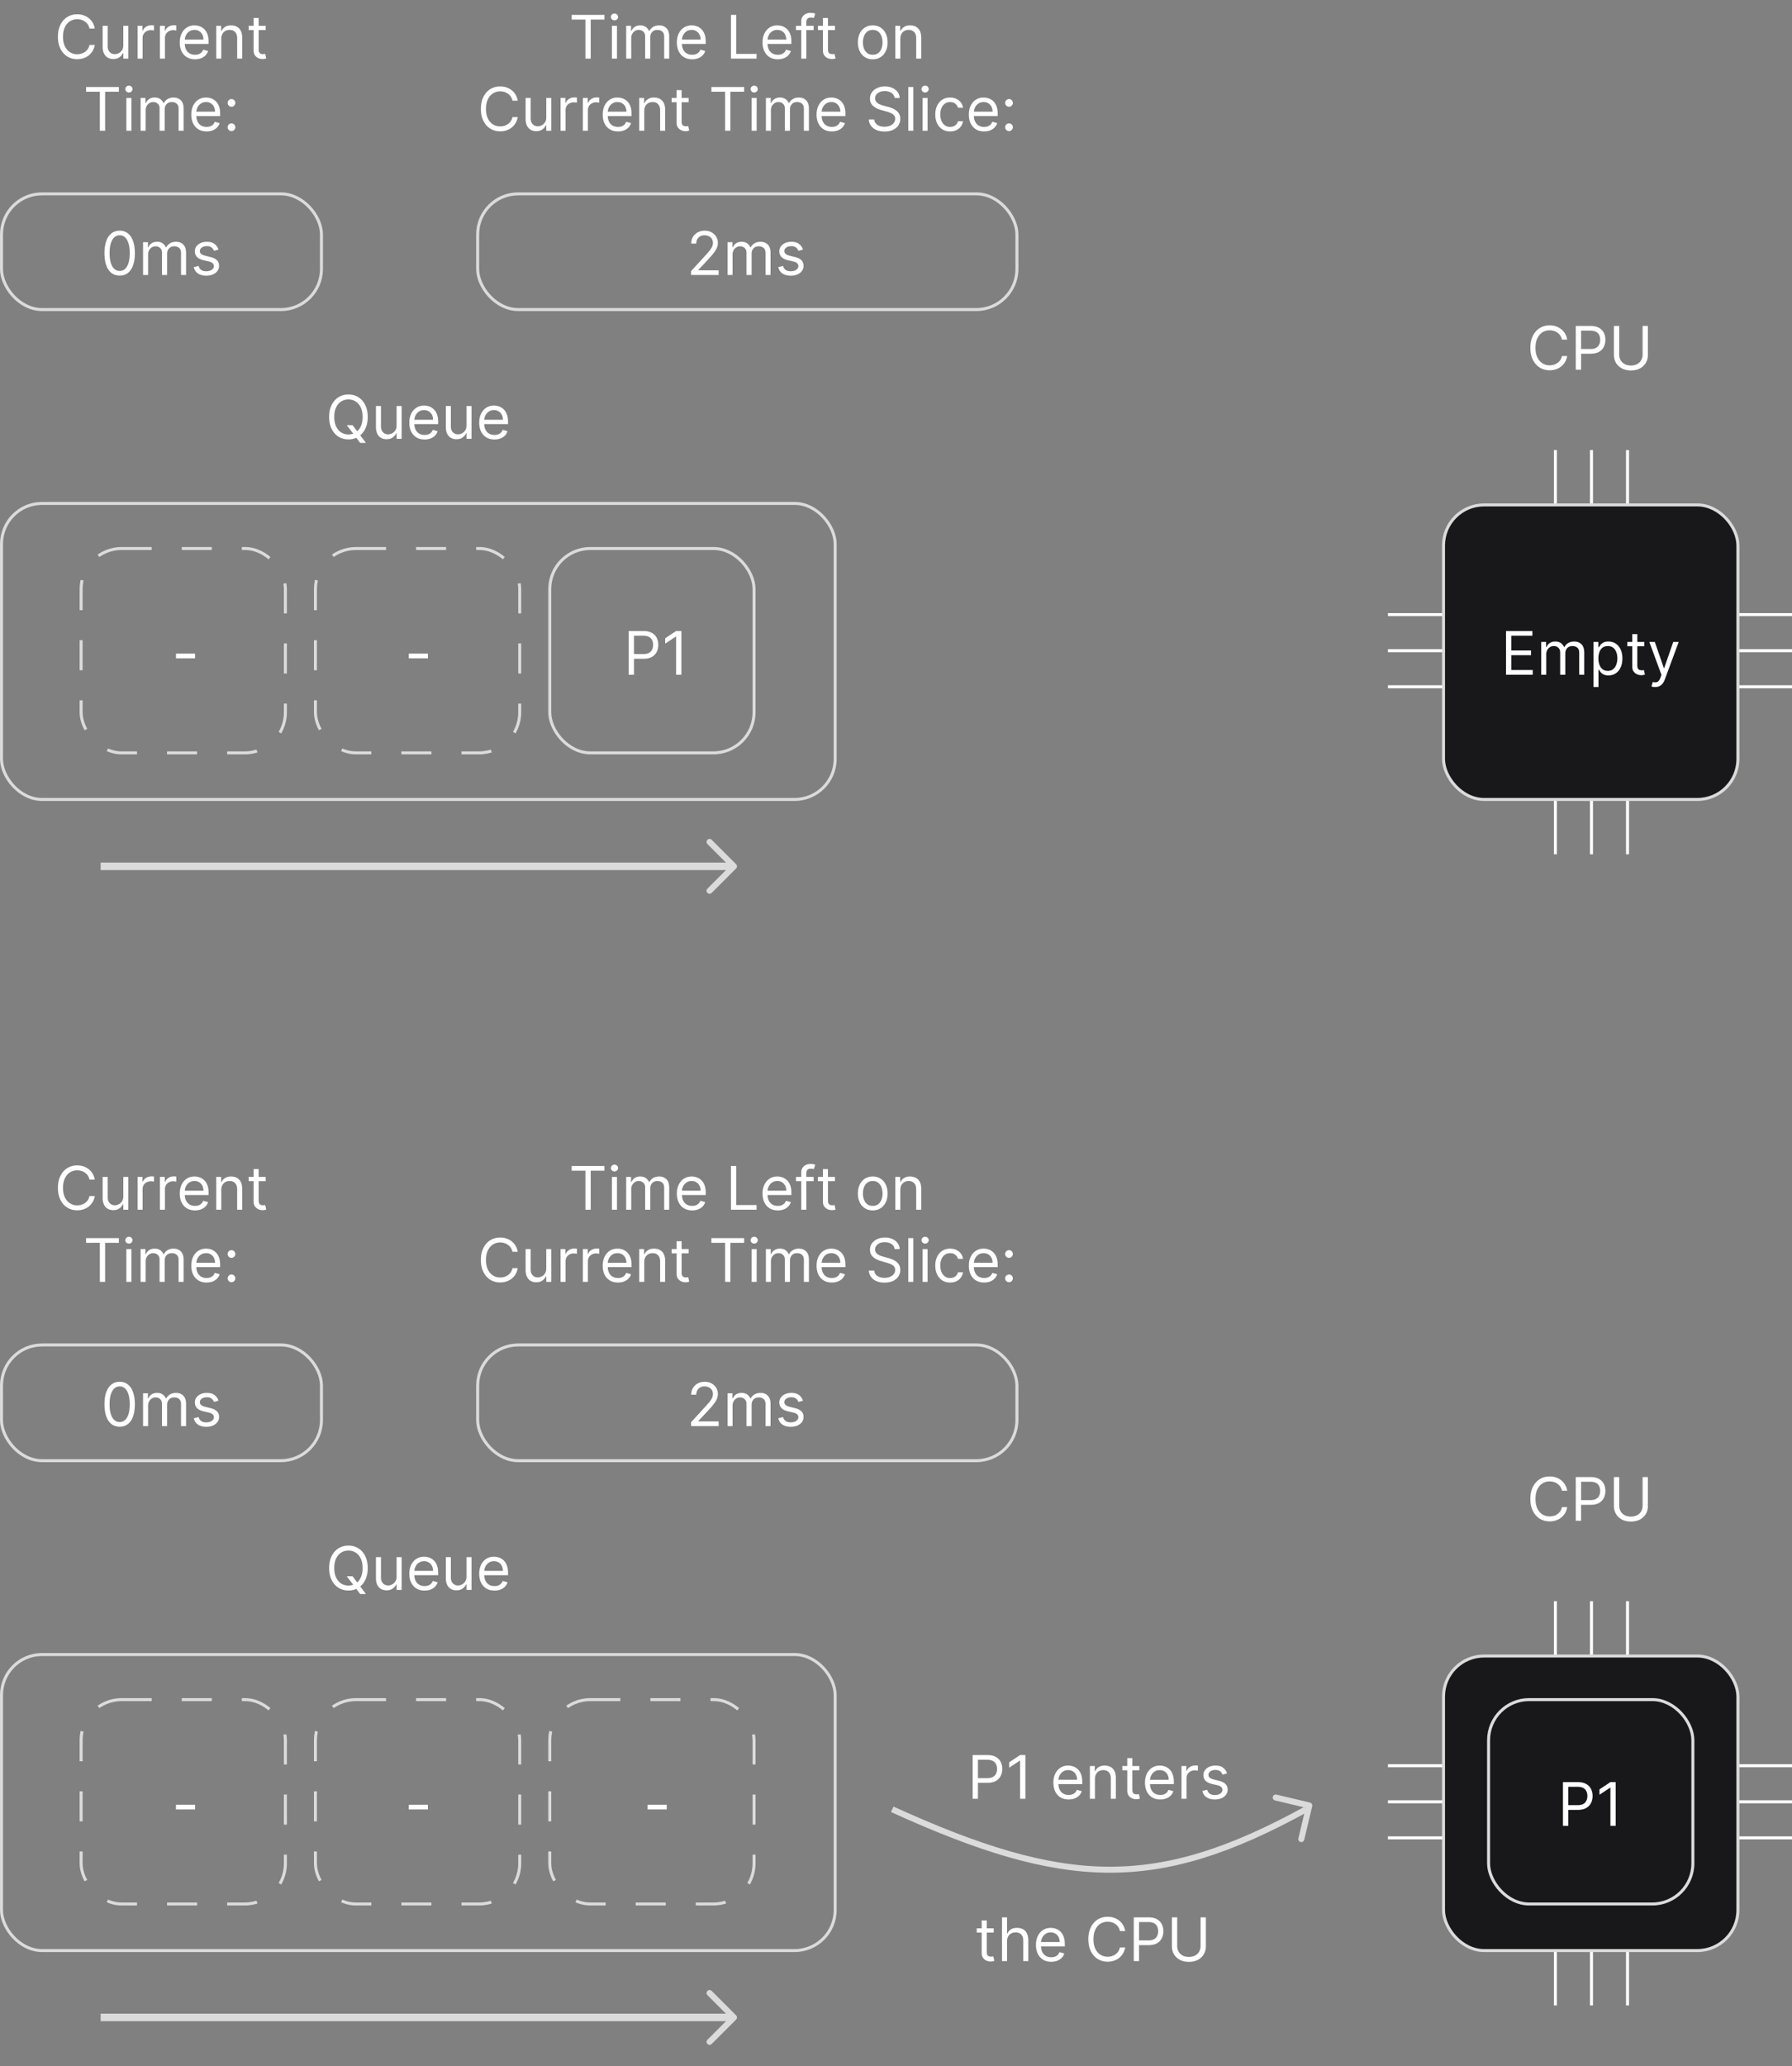 <svg xmlns="http://www.w3.org/2000/svg" width="1193" height="1375" fill="none" viewBox="0 0 1193 1375"><rect x="0" y="0" width="1193" height="1375" fill="#808080" stroke="none"/><rect width="213" height="77" x="1" y="895" stroke="#dbdbdb" stroke-width="2" rx="27"/><rect width="213" height="77" x="1" y="129" stroke="#dbdbdb" stroke-width="2" rx="27"/><rect width="359" height="77" x="318" y="895" stroke="#dbdbdb" stroke-width="2" rx="27"/><rect width="359" height="77" x="318" y="129" stroke="#dbdbdb" stroke-width="2" rx="27"/><path fill="#fff" d="M79.668 949.398q-3.21 0-5.469-1.747-2.258-1.762-3.451-5.1-1.194-3.353-1.194-8.096 0-4.716 1.194-8.054 1.207-3.353 3.465-5.114 2.274-1.776 5.455-1.776t5.44 1.776q2.273 1.761 3.466 5.114 1.208 3.338 1.208 8.054 0 4.743-1.194 8.096-1.193 3.338-3.451 5.1-2.259 1.746-5.469 1.747m0-3.125q3.182 0 4.943-3.068 1.761-3.07 1.761-8.75 0-3.779-.81-6.435-.795-2.656-2.3-4.048-1.492-1.392-3.594-1.392-3.153 0-4.929 3.11-1.776 3.097-1.776 8.765 0 3.778.796 6.42t2.287 4.02q1.506 1.377 3.622 1.378M95.236 949v-21.818h3.239v3.409h.284q.681-1.747 2.202-2.713 1.52-.98 3.65-.98 2.16 0 3.594.98 1.45.966 2.258 2.713h.228q.837-1.69 2.514-2.685 1.676-1.008 4.02-1.008 2.926 0 4.787 1.832 1.86 1.818 1.861 5.668V949h-3.353v-14.602q0-2.415-1.321-3.452t-3.111-1.037q-2.3 0-3.565 1.392-1.264 1.378-1.264 3.494V949h-3.409v-14.943q0-1.861-1.208-2.997-1.207-1.15-3.11-1.151-1.307 0-2.444.696-1.122.696-1.818 1.932-.681 1.221-.682 2.827V949zm50.22-16.932-3.011.852a5.6 5.6 0 0 0-.838-1.463q-.54-.724-1.477-1.193t-2.401-.469q-2.003 0-3.338.924-1.321.91-1.321 2.315 0 1.25.909 1.975.909.723 2.841 1.207l3.239.795q2.925.71 4.36 2.174 1.435 1.449 1.435 3.735 0 1.875-1.079 3.353-1.066 1.477-2.983 2.329t-4.461.853q-3.338 0-5.525-1.449t-2.77-4.233l3.182-.796q.455 1.762 1.718 2.642 1.279.88 3.339.881 2.344 0 3.721-.994 1.392-1.01 1.392-2.415 0-1.137-.795-1.903-.796-.782-2.443-1.165l-3.637-.853q-2.997-.71-4.403-2.201-1.392-1.506-1.392-3.764 0-1.848 1.037-3.267 1.05-1.42 2.855-2.231 1.818-.809 4.119-.809 3.238 0 5.085 1.42 1.861 1.42 2.642 3.75M79.668 183.398q-3.21 0-5.469-1.747-2.258-1.762-3.451-5.1-1.194-3.353-1.194-8.096 0-4.716 1.194-8.054 1.207-3.353 3.465-5.114 2.274-1.776 5.455-1.776t5.44 1.776q2.273 1.761 3.466 5.114 1.208 3.338 1.208 8.054 0 4.743-1.194 8.096-1.193 3.338-3.451 5.1-2.259 1.746-5.469 1.747m0-3.125q3.182 0 4.943-3.068 1.761-3.07 1.761-8.75 0-3.779-.81-6.435-.795-2.656-2.3-4.048-1.492-1.392-3.594-1.392-3.153 0-4.929 3.11-1.776 3.097-1.776 8.765 0 3.778.796 6.42t2.287 4.02q1.506 1.377 3.622 1.378M95.236 183v-21.818h3.239v3.409h.284q.681-1.747 2.202-2.713 1.52-.98 3.65-.98 2.16 0 3.594.98 1.45.966 2.258 2.713h.228q.837-1.69 2.514-2.685 1.676-1.008 4.02-1.008 2.926 0 4.787 1.832 1.86 1.818 1.861 5.668V183h-3.353v-14.602q0-2.415-1.321-3.452t-3.111-1.037q-2.3 0-3.565 1.392-1.264 1.378-1.264 3.494V183h-3.409v-14.943q0-1.862-1.208-2.997-1.207-1.15-3.11-1.151-1.307 0-2.444.696-1.122.696-1.818 1.932-.681 1.221-.682 2.827V183zm50.22-16.932-3.011.852a5.6 5.6 0 0 0-.838-1.463q-.54-.724-1.477-1.193t-2.401-.469q-2.003 0-3.338.924-1.321.91-1.321 2.315 0 1.25.909 1.975.909.723 2.841 1.207l3.239.795q2.925.71 4.36 2.174 1.435 1.449 1.435 3.735 0 1.875-1.079 3.353-1.066 1.477-2.983 2.329t-4.461.853q-3.338 0-5.525-1.449t-2.77-4.233l3.182-.796q.455 1.762 1.718 2.642 1.279.88 3.339.881 2.344 0 3.721-.994 1.392-1.01 1.392-2.415 0-1.137-.795-1.903-.796-.782-2.443-1.165l-3.637-.853q-2.997-.71-4.403-2.201-1.392-1.506-1.392-3.764 0-1.848 1.037-3.267 1.05-1.42 2.855-2.231 1.818-.809 4.119-.809 3.238 0 5.085 1.42 1.861 1.42 2.642 3.75M460.07 949v-2.557l9.602-10.511a67 67 0 0 0 2.784-3.21q1.094-1.378 1.62-2.586a6.3 6.3 0 0 0 .539-2.556q0-1.535-.738-2.657-.724-1.122-1.989-1.733-1.265-.61-2.841-.61-1.676 0-2.926.696a4.8 4.8 0 0 0-1.918 1.917q-.667 1.236-.667 2.898h-3.352q0-2.557 1.179-4.489a8.2 8.2 0 0 1 3.21-3.011q2.045-1.08 4.588-1.08 2.556 0 4.531 1.08t3.097 2.912 1.122 4.077q0 1.605-.583 3.139-.567 1.52-1.988 3.395-1.407 1.86-3.906 4.545l-6.534 6.989v.227h13.522V949zm24.276 0v-21.818h3.238v3.409h.284q.683-1.747 2.202-2.713 1.52-.98 3.651-.98 2.159 0 3.593.98 1.449.966 2.259 2.713h.227q.839-1.69 2.514-2.685 1.677-1.008 4.02-1.008 2.927 0 4.787 1.832 1.861 1.818 1.861 5.668V949h-3.352v-14.602q0-2.415-1.321-3.452-1.322-1.037-3.111-1.037-2.301 0-3.566 1.392-1.263 1.378-1.264 3.494V949h-3.409v-14.943q0-1.861-1.207-2.997-1.208-1.15-3.111-1.151-1.307 0-2.443.696-1.122.696-1.818 1.932-.682 1.221-.682 2.827V949zm50.22-16.932-3.012.852a5.6 5.6 0 0 0-.838-1.463q-.54-.724-1.477-1.193t-2.401-.469q-2.002 0-3.338.924-1.32.91-1.321 2.315 0 1.25.909 1.975.909.723 2.841 1.207l3.239.795q2.926.71 4.361 2.174 1.434 1.449 1.434 3.735 0 1.875-1.079 3.353-1.066 1.477-2.983 2.329t-4.46.853q-3.339 0-5.526-1.449t-2.77-4.233l3.182-.796q.454 1.762 1.719 2.642 1.278.88 3.338.881 2.344 0 3.721-.994 1.393-1.01 1.393-2.415 0-1.137-.796-1.903-.795-.782-2.443-1.165l-3.636-.853q-2.998-.71-4.404-2.201-1.392-1.506-1.392-3.764 0-1.848 1.037-3.267 1.051-1.42 2.855-2.231 1.818-.809 4.119-.809 3.24 0 5.086 1.42 1.86 1.42 2.642 3.75M460.07 183v-2.557l9.602-10.511a67 67 0 0 0 2.784-3.21q1.094-1.379 1.62-2.586a6.3 6.3 0 0 0 .539-2.556q0-1.535-.738-2.657-.724-1.121-1.989-1.733-1.265-.61-2.841-.61-1.676 0-2.926.696a4.8 4.8 0 0 0-1.918 1.917q-.667 1.236-.667 2.898h-3.352q0-2.557 1.179-4.489a8.2 8.2 0 0 1 3.21-3.011q2.045-1.08 4.588-1.08 2.556 0 4.531 1.08t3.097 2.912 1.122 4.077q0 1.605-.583 3.139-.567 1.52-1.988 3.395-1.407 1.86-3.906 4.545l-6.534 6.989v.227h13.522V183zm24.276 0v-21.818h3.238v3.409h.284q.683-1.747 2.202-2.713 1.52-.98 3.651-.98 2.159 0 3.593.98 1.449.966 2.259 2.713h.227q.839-1.69 2.514-2.685 1.677-1.008 4.02-1.008 2.927 0 4.787 1.832 1.861 1.818 1.861 5.668V183h-3.352v-14.602q0-2.415-1.321-3.452-1.322-1.037-3.111-1.037-2.301 0-3.566 1.392-1.263 1.378-1.264 3.494V183h-3.409v-14.943q0-1.862-1.207-2.997-1.208-1.15-3.111-1.151-1.307 0-2.443.696-1.122.696-1.818 1.932-.682 1.221-.682 2.827V183zm50.22-16.932-3.012.852a5.6 5.6 0 0 0-.838-1.463q-.54-.724-1.477-1.193t-2.401-.469q-2.002 0-3.338.924-1.32.91-1.321 2.315 0 1.25.909 1.975.909.723 2.841 1.207l3.239.795q2.926.71 4.361 2.174 1.434 1.449 1.434 3.735 0 1.875-1.079 3.353-1.066 1.477-2.983 2.329t-4.46.853q-3.339 0-5.526-1.449t-2.77-4.233l3.182-.796q.454 1.762 1.719 2.642 1.278.88 3.338.881 2.344 0 3.721-.994 1.393-1.01 1.393-2.415 0-1.137-.796-1.903-.795-.782-2.443-1.165l-3.636-.853q-2.998-.71-4.404-2.201-1.392-1.506-1.392-3.764 0-1.848 1.037-3.267 1.051-1.42 2.855-2.231 1.818-.809 4.119-.809 3.24 0 5.086 1.42 1.86 1.42 2.642 3.75M63.104 785H59.58q-.312-1.52-1.094-2.67a7.3 7.3 0 0 0-1.875-1.932 8 8 0 0 0-2.429-1.193 9.7 9.7 0 0 0-2.784-.398q-2.642 0-4.787 1.335-2.13 1.335-3.395 3.935-1.25 2.6-1.25 6.378t1.25 6.377q1.265 2.6 3.395 3.935 2.145 1.335 4.787 1.335 1.449 0 2.784-.397 1.335-.399 2.43-1.179a7.5 7.5 0 0 0 1.874-1.946q.782-1.165 1.094-2.671h3.523q-.397 2.23-1.45 3.992a10.9 10.9 0 0 1-2.613 2.997 11.5 11.5 0 0 1-3.508 1.861q-1.932.639-4.134.639-3.72 0-6.62-1.818-2.896-1.819-4.559-5.171-1.662-3.352-1.662-7.954t1.662-7.955q1.662-3.352 4.56-5.17 2.898-1.82 6.62-1.819 2.2 0 4.133.64a11.3 11.3 0 0 1 3.508 1.875 10.7 10.7 0 0 1 2.614 2.983q1.05 1.747 1.449 3.991m18.988 11.08v-12.898h3.352V805h-3.352v-3.693h-.228q-.766 1.662-2.386 2.827-1.62 1.15-4.09 1.15-2.047 0-3.637-.895-1.59-.909-2.5-2.727-.91-1.832-.91-4.617v-13.863h3.353v13.636q0 2.387 1.335 3.807 1.35 1.42 3.438 1.42 1.25 0 2.542-.639 1.306-.639 2.188-1.96.894-1.322.895-3.366m9.492 8.92v-21.818h3.238v3.295h.228q.596-1.618 2.159-2.628 1.562-1.008 3.523-1.008.37 0 .923.014.554.015.838.043v3.409a10 10 0 0 0-.781-.128 8 8 0 0 0-1.265-.099q-1.59 0-2.84.667a5.04 5.04 0 0 0-1.96 1.818q-.71 1.15-.71 2.628V805zm14.883 0v-21.818h3.238v3.295h.228q.596-1.618 2.159-2.628 1.562-1.008 3.522-1.008.37 0 .924.014.553.015.838.043v3.409a10 10 0 0 0-.782-.128 8 8 0 0 0-1.264-.099q-1.59 0-2.841.667a5.04 5.04 0 0 0-1.96 1.818q-.71 1.15-.71 2.628V805zm23.366.455q-3.154 0-5.44-1.393-2.273-1.406-3.509-3.92-1.221-2.529-1.221-5.881 0-3.351 1.221-5.909 1.236-2.571 3.438-4.005 2.215-1.449 5.17-1.449 1.705 0 3.367.568t3.025 1.846q1.364 1.265 2.174 3.353t.809 5.142v1.42h-16.818v-2.897h13.409q0-1.847-.739-3.296a5.56 5.56 0 0 0-2.073-2.287q-1.336-.838-3.154-.838-2.002 0-3.466.994a6.55 6.55 0 0 0-2.23 2.557 7.5 7.5 0 0 0-.781 3.381v1.932q0 2.47.852 4.19.867 1.705 2.401 2.599 1.534.881 3.565.881 1.321 0 2.386-.369a5.1 5.1 0 0 0 1.861-1.136q.782-.767 1.208-1.904l3.238.909a7.2 7.2 0 0 1-1.718 2.898q-1.208 1.236-2.983 1.932-1.776.682-3.992.682m17.486-13.58V805h-3.352v-21.818h3.238v3.409h.284a6.24 6.24 0 0 1 2.33-2.671q1.563-1.022 4.034-1.022 2.216 0 3.878.909 1.662.894 2.585 2.727.923 1.818.923 4.602V805h-3.352v-13.636q0-2.572-1.335-4.006-1.335-1.449-3.665-1.449-1.605 0-2.869.696-1.25.696-1.975 2.031-.724 1.336-.724 3.239m29.535-8.693v2.841h-11.307v-2.841zm-8.012-5.227h3.353v20.795q0 1.42.412 2.131.425.696 1.079.937a4.3 4.3 0 0 0 1.406.227q.555 0 .909-.056l.569-.114.681 3.011a7 7 0 0 1-.951.256q-.611.142-1.549.142a6.75 6.75 0 0 1-2.784-.611 5.53 5.53 0 0 1-2.244-1.861q-.88-1.25-.881-3.153zm-111.52 49.079v-3.125h21.819v3.125h-9.148V853H66.47v-25.966zM84.122 853v-21.818h3.353V853zm1.705-25.455a2.38 2.38 0 0 1-1.69-.667q-.696-.668-.696-1.605 0-.938.696-1.605a2.38 2.38 0 0 1 1.69-.668q.981 0 1.677.668.71.667.71 1.605t-.71 1.605a2.34 2.34 0 0 1-1.677.667M93.615 853v-21.818h3.239v3.409h.284q.681-1.747 2.201-2.713 1.521-.98 3.651-.98 2.159 0 3.594.98 1.45.966 2.258 2.713h.228q.837-1.69 2.514-2.685 1.675-1.008 4.02-1.008 2.925 0 4.787 1.832 1.86 1.818 1.86 5.668V853h-3.352v-14.602q0-2.415-1.321-3.452t-3.111-1.037q-2.3 0-3.565 1.392-1.264 1.378-1.264 3.494V853h-3.409v-14.943q0-1.861-1.208-2.997-1.208-1.15-3.11-1.151-1.308 0-2.444.696-1.122.696-1.818 1.932-.681 1.221-.682 2.827V853zm43.913.455q-3.153 0-5.44-1.393-2.273-1.406-3.508-3.92-1.222-2.529-1.222-5.881 0-3.351 1.222-5.909 1.235-2.571 3.437-4.005 2.216-1.449 5.171-1.449 1.704 0 3.366.568t3.026 1.846q1.363 1.265 2.173 3.353t.809 5.142v1.42h-16.818v-2.897h13.409q0-1.847-.738-3.296a5.57 5.57 0 0 0-2.074-2.287q-1.335-.838-3.153-.838-2.004 0-3.466.994a6.55 6.55 0 0 0-2.231 2.557 7.5 7.5 0 0 0-.781 3.381v1.932q0 2.47.852 4.19.867 1.705 2.401 2.599 1.534.881 3.565.881 1.322 0 2.387-.369a5.1 5.1 0 0 0 1.861-1.136q.78-.767 1.207-1.904l3.239.909a7.2 7.2 0 0 1-1.719 2.898q-1.207 1.236-2.983 1.932-1.775.682-3.992.682m16.577-.228a2.46 2.46 0 0 1-1.804-.753 2.46 2.46 0 0 1-.753-1.804q0-1.05.753-1.804a2.46 2.46 0 0 1 1.804-.752q1.051 0 1.804.752.753.753.753 1.804 0 .697-.355 1.279a2.65 2.65 0 0 1-.923.937 2.43 2.43 0 0 1-1.279.341m0-16.193a2.46 2.46 0 0 1-1.804-.753 2.46 2.46 0 0 1-.753-1.804q0-1.05.753-1.804a2.46 2.46 0 0 1 1.804-.753 2.46 2.46 0 0 1 1.804.753q.753.754.753 1.804 0 .696-.355 1.279-.34.582-.923.937a2.44 2.44 0 0 1-1.279.341M63.104 19H59.58q-.312-1.52-1.094-2.67a7.3 7.3 0 0 0-1.875-1.932 8 8 0 0 0-2.429-1.194 9.7 9.7 0 0 0-2.784-.397q-2.642 0-4.787 1.335-2.13 1.335-3.395 3.935-1.25 2.6-1.25 6.377 0 3.78 1.25 6.378 1.265 2.6 3.395 3.935 2.145 1.335 4.787 1.335 1.449 0 2.784-.397 1.335-.399 2.43-1.18a7.5 7.5 0 0 0 1.874-1.945q.782-1.166 1.094-2.67h3.523q-.397 2.229-1.45 3.99a10.9 10.9 0 0 1-2.613 2.998 11.5 11.5 0 0 1-3.508 1.86q-1.932.64-4.134.64-3.72 0-6.62-1.819-2.896-1.818-4.559-5.17-1.662-3.352-1.662-7.954T40.22 16.5t4.56-5.17q2.898-1.82 6.62-1.819 2.2 0 4.133.64a11.3 11.3 0 0 1 3.508 1.875 10.7 10.7 0 0 1 2.614 2.983q1.05 1.746 1.449 3.991m18.988 11.08V17.182h3.352V39h-3.352v-3.693h-.228q-.766 1.662-2.386 2.826-1.62 1.151-4.09 1.151-2.047 0-3.637-.895-1.59-.909-2.5-2.727-.91-1.832-.91-4.616V17.182h3.353v13.636q0 2.387 1.335 3.807 1.35 1.42 3.438 1.42 1.25 0 2.542-.639 1.306-.64 2.188-1.96.894-1.32.895-3.366M91.584 39V17.182h3.238v3.295h.228q.596-1.62 2.159-2.628t3.523-1.008q.37 0 .923.014.554.015.838.043v3.409a10 10 0 0 0-.781-.128 7.7 7.7 0 0 0-1.265-.1q-1.59 0-2.84.668a5.04 5.04 0 0 0-1.96 1.818q-.71 1.15-.71 2.628V39zm14.883 0V17.182h3.238v3.295h.228q.596-1.62 2.159-2.628t3.522-1.008q.37 0 .924.014.553.015.838.043v3.409a10 10 0 0 0-.782-.128 7.7 7.7 0 0 0-1.264-.1q-1.59 0-2.841.668a5.04 5.04 0 0 0-1.96 1.818q-.71 1.15-.71 2.628V39zm23.366.455q-3.154 0-5.44-1.392-2.273-1.407-3.509-3.921-1.221-2.529-1.221-5.88 0-3.353 1.221-5.91 1.236-2.571 3.438-4.005 2.215-1.45 5.17-1.45 1.705 0 3.367.569 1.662.568 3.025 1.846 1.364 1.264 2.174 3.353.809 2.088.809 5.142v1.42h-16.818V26.33h13.409q0-1.846-.739-3.295a5.56 5.56 0 0 0-2.073-2.287q-1.336-.838-3.154-.838-2.002 0-3.466.994a6.54 6.54 0 0 0-2.23 2.557 7.5 7.5 0 0 0-.781 3.38v1.933q0 2.472.852 4.19.867 1.704 2.401 2.6 1.534.88 3.565.88 1.321 0 2.386-.37a5.1 5.1 0 0 0 1.861-1.136q.782-.766 1.208-1.903l3.238.91a7.2 7.2 0 0 1-1.718 2.897q-1.208 1.236-2.983 1.932-1.776.681-3.992.681m17.486-13.58V39h-3.352V17.182h3.238v3.409h.284a6.23 6.23 0 0 1 2.33-2.67q1.563-1.023 4.034-1.023 2.216 0 3.878.909 1.662.895 2.585 2.727.923 1.818.923 4.602V39h-3.352V25.364q0-2.572-1.335-4.006-1.335-1.449-3.665-1.449-1.605 0-2.869.696-1.25.696-1.975 2.031-.724 1.335-.724 3.239m29.535-8.693v2.84h-11.307v-2.84zm-8.012-5.227h3.353V32.75q0 1.42.412 2.13.425.697 1.079.938.668.227 1.406.227.555 0 .909-.056l.569-.114.681 3.011q-.34.128-.951.256-.611.142-1.549.142a6.75 6.75 0 0 1-2.784-.61 5.54 5.54 0 0 1-2.244-1.861q-.88-1.25-.881-3.154zm-111.52 49.08v-3.126h21.819v3.125h-9.148V87H66.47V61.034zM84.122 87V65.182h3.353V87zm1.705-25.455a2.38 2.38 0 0 1-1.69-.667q-.696-.667-.696-1.605t.696-1.605a2.38 2.38 0 0 1 1.69-.668q.981 0 1.677.668.71.667.71 1.605t-.71 1.605a2.34 2.34 0 0 1-1.677.667M93.615 87V65.182h3.239v3.409h.284q.681-1.748 2.201-2.713 1.521-.98 3.651-.98 2.159 0 3.594.98 1.45.966 2.258 2.713h.228q.837-1.69 2.514-2.685 1.675-1.008 4.02-1.008 2.925 0 4.787 1.832 1.86 1.818 1.86 5.668V87h-3.352V72.398q0-2.415-1.321-3.452t-3.111-1.037q-2.3 0-3.565 1.392-1.264 1.378-1.264 3.495V87h-3.409V72.057q0-1.86-1.208-2.997-1.208-1.15-3.11-1.15-1.308 0-2.444.695-1.122.696-1.818 1.932-.681 1.221-.682 2.827V87zm43.913.454q-3.153 0-5.44-1.391-2.273-1.407-3.508-3.921-1.222-2.529-1.222-5.88 0-3.353 1.222-5.91 1.235-2.571 3.437-4.005 2.216-1.45 5.171-1.45 1.704 0 3.366.569 1.662.568 3.026 1.847 1.363 1.263 2.173 3.352t.809 5.142v1.42h-16.818V74.33h13.409q0-1.845-.738-3.295a5.56 5.56 0 0 0-2.074-2.287q-1.335-.838-3.153-.838-2.004 0-3.466.994a6.54 6.54 0 0 0-2.231 2.557 7.5 7.5 0 0 0-.781 3.38v1.933q0 2.471.852 4.19.867 1.704 2.401 2.6 1.534.88 3.565.88 1.322 0 2.387-.37a5.1 5.1 0 0 0 1.861-1.135q.78-.767 1.207-1.904l3.239.91a7.2 7.2 0 0 1-1.719 2.897q-1.207 1.236-2.983 1.932-1.775.681-3.992.681m16.577-.227a2.46 2.46 0 0 1-1.804-.753 2.46 2.46 0 0 1-.753-1.803q0-1.052.753-1.805a2.46 2.46 0 0 1 1.804-.752 2.46 2.46 0 0 1 1.804.752 2.46 2.46 0 0 1 .753 1.805q0 .695-.355 1.278-.34.582-.923.937-.568.341-1.279.341m0-16.193a2.46 2.46 0 0 1-1.804-.753 2.46 2.46 0 0 1-.753-1.804q0-1.05.753-1.804a2.46 2.46 0 0 1 1.804-.752q1.051 0 1.804.752a2.46 2.46 0 0 1 .753 1.804q0 .696-.355 1.279-.34.582-.923.937-.568.341-1.279.341M380.584 779.034v-3.125h21.818v3.125h-9.147V805h-3.523v-25.966zM407.385 805v-21.818h3.352V805zm1.704-25.455a2.38 2.38 0 0 1-1.69-.667q-.696-.668-.696-1.605 0-.938.696-1.605a2.38 2.38 0 0 1 1.69-.668q.98 0 1.676.668.71.667.71 1.605t-.71 1.605a2.33 2.33 0 0 1-1.676.667M416.877 805v-21.818h3.238v3.409h.285q.681-1.747 2.201-2.713 1.52-.98 3.651-.98 2.159 0 3.594.98 1.448.966 2.258 2.713h.227q.838-1.69 2.515-2.685 1.676-1.008 4.019-1.008 2.927 0 4.787 1.832 1.861 1.818 1.861 5.668V805h-3.352v-14.602q0-2.415-1.321-3.452-1.322-1.037-3.111-1.037-2.3 0-3.565 1.392-1.264 1.378-1.264 3.494V805h-3.41v-14.943q0-1.861-1.207-2.997-1.207-1.15-3.111-1.151-1.306 0-2.443.696-1.122.696-1.818 1.932-.682 1.221-.682 2.827V805zm43.913.455q-3.153 0-5.44-1.393-2.273-1.406-3.509-3.92-1.221-2.529-1.221-5.881 0-3.351 1.221-5.909 1.236-2.571 3.438-4.005 2.216-1.449 5.17-1.449 1.705 0 3.367.568t3.025 1.846q1.364 1.265 2.174 3.353t.809 5.142v1.42h-16.818v-2.897h13.409q0-1.847-.739-3.296a5.56 5.56 0 0 0-2.073-2.287q-1.336-.838-3.154-.838-2.002 0-3.466.994a6.55 6.55 0 0 0-2.23 2.557 7.5 7.5 0 0 0-.781 3.381v1.932q0 2.47.852 4.19.867 1.705 2.401 2.599 1.534.881 3.565.881 1.321 0 2.386-.369a5.1 5.1 0 0 0 1.861-1.136q.782-.767 1.208-1.904l3.238.909a7.2 7.2 0 0 1-1.718 2.898q-1.208 1.236-2.983 1.932-1.776.682-3.992.682m25.838-.455v-29.091h3.523v25.966h13.523V805zm31.193.455q-3.153 0-5.44-1.393-2.273-1.406-3.508-3.92-1.222-2.529-1.222-5.881 0-3.351 1.222-5.909 1.235-2.571 3.437-4.005 2.216-1.449 5.17-1.449 1.705 0 3.367.568t3.026 1.846q1.363 1.265 2.173 3.353t.809 5.142v1.42h-16.818v-2.897h13.409q0-1.847-.738-3.296a5.57 5.57 0 0 0-2.074-2.287q-1.335-.838-3.154-.838-2.003 0-3.465.994a6.55 6.55 0 0 0-2.231 2.557 7.5 7.5 0 0 0-.781 3.381v1.932q0 2.47.852 4.19.867 1.705 2.401 2.599 1.534.881 3.565.881 1.322 0 2.387-.369a5.1 5.1 0 0 0 1.861-1.136q.78-.767 1.207-1.904l3.239.909a7.2 7.2 0 0 1-1.719 2.898q-1.207 1.236-2.983 1.932-1.775.682-3.992.682m23.85-22.273v2.841h-11.762v-2.841zM533.432 805v-24.83q0-1.875.881-3.125a5.46 5.46 0 0 1 2.287-1.875 7.2 7.2 0 0 1 2.969-.625q1.235 0 2.017.199.78.2 1.164.37l-.966 2.897q-.255-.084-.71-.213-.44-.128-1.165-.128-1.662 0-2.4.839-.725.837-.725 2.457V805zm22.426-21.818v2.841h-11.307v-2.841zm-8.012-5.227h3.353v20.795q0 1.42.411 2.131.427.696 1.08.937a4.3 4.3 0 0 0 1.406.227q.555 0 .909-.056l.569-.114.681 3.011a7 7 0 0 1-.951.256q-.612.142-1.549.142a6.75 6.75 0 0 1-2.784-.611 5.53 5.53 0 0 1-2.244-1.861q-.88-1.25-.881-3.153zm33.168 27.5q-2.955 0-5.185-1.407-2.215-1.406-3.466-3.934-1.236-2.53-1.236-5.909 0-3.41 1.236-5.952 1.25-2.543 3.466-3.949 2.23-1.407 5.185-1.406 2.955 0 5.17 1.406 2.23 1.406 3.466 3.949 1.25 2.543 1.25 5.952 0 3.38-1.25 5.909-1.236 2.528-3.466 3.934-2.215 1.407-5.17 1.407m0-3.012q2.244 0 3.693-1.15t2.145-3.026.696-4.062q0-2.188-.696-4.077-.696-1.89-2.145-3.054-1.449-1.165-3.693-1.165t-3.693 1.165-2.145 3.054-.696 4.077.696 4.062 2.145 3.026q1.449 1.15 3.693 1.15m18.356-10.568V805h-3.353v-21.818h3.239v3.409h.284a6.23 6.23 0 0 1 2.33-2.671q1.562-1.022 4.034-1.022 2.216 0 3.878.909 1.661.894 2.585 2.727.923 1.818.923 4.602V805h-3.352v-13.636q0-2.572-1.335-4.006-1.336-1.449-3.665-1.449-1.606 0-2.869.696-1.25.696-1.975 2.031-.724 1.336-.724 3.239M344.686 833h-3.523q-.312-1.52-1.094-2.67a7.3 7.3 0 0 0-1.875-1.932 8 8 0 0 0-2.429-1.193 9.7 9.7 0 0 0-2.784-.398q-2.642 0-4.787 1.335-2.13 1.335-3.395 3.935-1.25 2.6-1.25 6.378t1.25 6.377q1.265 2.6 3.395 3.935 2.145 1.335 4.787 1.335 1.449 0 2.784-.397 1.335-.399 2.429-1.179a7.5 7.5 0 0 0 1.875-1.946q.782-1.165 1.094-2.671h3.523q-.397 2.23-1.449 3.992a10.9 10.9 0 0 1-2.614 2.997 11.5 11.5 0 0 1-3.508 1.861q-1.932.639-4.134.639-3.721 0-6.619-1.818t-4.56-5.171q-1.662-3.352-1.662-7.954t1.662-7.955q1.662-3.352 4.56-5.17 2.898-1.82 6.619-1.819 2.202 0 4.134.64a11.3 11.3 0 0 1 3.508 1.875 10.7 10.7 0 0 1 2.614 2.983q1.051 1.747 1.449 3.991m18.988 11.08v-12.898h3.352V853h-3.352v-3.693h-.228q-.766 1.662-2.386 2.827-1.62 1.15-4.091 1.15-2.046 0-3.636-.895-1.591-.909-2.5-2.727-.909-1.832-.909-4.617v-13.863h3.352v13.636q0 2.387 1.335 3.807 1.35 1.42 3.438 1.42 1.25 0 2.542-.639 1.307-.639 2.188-1.96.894-1.322.895-3.366m9.492 8.92v-21.818h3.238v3.295h.228q.596-1.618 2.159-2.628 1.563-1.008 3.523-1.008.37 0 .923.014.554.015.838.043v3.409a10 10 0 0 0-.781-.128 8 8 0 0 0-1.265-.099q-1.59 0-2.84.667a5.04 5.04 0 0 0-1.961 1.818q-.71 1.15-.71 2.628V853zm14.883 0v-21.818h3.238v3.295h.228q.596-1.618 2.159-2.628 1.562-1.008 3.522-1.008.37 0 .924.014.553.015.838.043v3.409a10 10 0 0 0-.782-.128 8 8 0 0 0-1.264-.099q-1.59 0-2.841.667a5.05 5.05 0 0 0-1.96 1.818q-.71 1.15-.71 2.628V853zm23.366.455q-3.153 0-5.44-1.393-2.273-1.406-3.509-3.92-1.221-2.529-1.221-5.881 0-3.351 1.221-5.909 1.236-2.571 3.438-4.005 2.216-1.449 5.17-1.449 1.705 0 3.367.568t3.025 1.846q1.364 1.265 2.174 3.353t.809 5.142v1.42h-16.818v-2.897h13.409q0-1.847-.739-3.296a5.56 5.56 0 0 0-2.073-2.287q-1.336-.838-3.154-.838-2.002 0-3.466.994a6.55 6.55 0 0 0-2.23 2.557 7.5 7.5 0 0 0-.781 3.381v1.932q0 2.47.852 4.19.867 1.705 2.401 2.599 1.534.881 3.565.881 1.321 0 2.386-.369a5.1 5.1 0 0 0 1.861-1.136q.782-.767 1.208-1.904l3.238.909a7.2 7.2 0 0 1-1.718 2.898q-1.208 1.236-2.983 1.932-1.776.682-3.992.682m17.486-13.58V853h-3.352v-21.818h3.238v3.409h.284a6.24 6.24 0 0 1 2.33-2.671q1.563-1.022 4.034-1.022 2.216 0 3.878.909 1.662.894 2.585 2.727.923 1.818.923 4.602V853h-3.352v-13.636q0-2.572-1.335-4.006-1.335-1.449-3.665-1.449-1.605 0-2.869.696-1.25.696-1.975 2.031-.724 1.336-.724 3.239m29.535-8.693v2.841h-11.307v-2.841zm-8.012-5.227h3.353v20.795q0 1.42.412 2.131.426.696 1.079.937a4.3 4.3 0 0 0 1.406.227q.555 0 .909-.056l.569-.114.681 3.011a7 7 0 0 1-.951.256q-.611.142-1.549.142a6.75 6.75 0 0 1-2.784-.611 5.53 5.53 0 0 1-2.244-1.861q-.88-1.25-.881-3.153zm23.168 1.079v-3.125h21.818v3.125h-9.148V853h-3.522v-25.966zm26.8 25.966v-21.818h3.353V853zm1.705-25.455a2.38 2.38 0 0 1-1.69-.667q-.696-.668-.696-1.605 0-.938.696-1.605a2.38 2.38 0 0 1 1.69-.668q.98 0 1.676.668.71.667.71 1.605t-.71 1.605a2.34 2.34 0 0 1-1.676.667M509.885 853v-21.818h3.238v3.409h.284q.683-1.747 2.202-2.713 1.52-.98 3.651-.98 2.159 0 3.593.98 1.449.966 2.259 2.713h.227q.838-1.69 2.514-2.685 1.677-1.008 4.02-1.008 2.927 0 4.787 1.832 1.861 1.818 1.861 5.668V853h-3.352v-14.602q0-2.415-1.321-3.452-1.322-1.037-3.111-1.037-2.302 0-3.565 1.392-1.265 1.378-1.265 3.494V853h-3.409v-14.943q0-1.861-1.207-2.997-1.207-1.15-3.111-1.151-1.307 0-2.443.696-1.122.696-1.818 1.932-.682 1.221-.682 2.827V853zm43.913.455q-3.154 0-5.44-1.393-2.274-1.406-3.509-3.92-1.221-2.529-1.222-5.881 0-3.351 1.222-5.909 1.236-2.571 3.438-4.005 2.215-1.449 5.17-1.449 1.705 0 3.367.568t3.025 1.846q1.364 1.265 2.173 3.353.81 2.088.81 5.142v1.42h-16.818v-2.897h13.409q0-1.847-.739-3.296a5.57 5.57 0 0 0-2.074-2.287q-1.335-.838-3.153-.838-2.002 0-3.466.994a6.55 6.55 0 0 0-2.23 2.557 7.5 7.5 0 0 0-.781 3.381v1.932q0 2.47.852 4.19.867 1.705 2.401 2.599 1.534.881 3.565.881 1.321 0 2.386-.369a5.1 5.1 0 0 0 1.861-1.136q.781-.767 1.207-1.904l3.239.909a7.2 7.2 0 0 1-1.719 2.898q-1.207 1.236-2.983 1.932-1.775.682-3.991.682m41.747-22.273q-.255-2.16-2.074-3.352-1.818-1.194-4.46-1.194-1.932 0-3.381.625-1.434.625-2.244 1.719a4.12 4.12 0 0 0-.795 2.486q0 1.164.554 2.003a4.9 4.9 0 0 0 1.448 1.378q.881.54 1.847.894.966.341 1.776.554l2.954.796q1.136.298 2.529.824 1.406.525 2.684 1.434a7.3 7.3 0 0 1 2.131 2.302q.838 1.406.838 3.451 0 2.358-1.236 4.262-1.221 1.903-3.579 3.025-2.345 1.122-5.696 1.122-3.126 0-5.412-1.008-2.274-1.009-3.58-2.813-1.293-1.803-1.463-4.19h3.636q.142 1.648 1.108 2.727.981 1.066 2.472 1.591 1.505.512 3.239.512 2.017 0 3.622-.654 1.605-.667 2.542-1.846.938-1.194.938-2.785 0-1.448-.81-2.357t-2.131-1.478a22 22 0 0 0-2.855-.994l-3.579-1.023q-3.41-.98-5.398-2.798-1.989-1.818-1.989-4.759 0-2.442 1.321-4.261 1.336-1.833 3.58-2.841 2.259-1.023 5.043-1.023 2.812 0 5 1.009 2.187.995 3.466 2.727 1.292 1.733 1.363 3.935zm12.497-7.273V853h-3.353v-29.091zM614.181 853v-21.818h3.353V853zm1.705-25.455a2.38 2.38 0 0 1-1.69-.667q-.696-.668-.696-1.605 0-.938.696-1.605a2.38 2.38 0 0 1 1.69-.668q.98 0 1.676.668.71.667.71 1.605t-.71 1.605a2.34 2.34 0 0 1-1.676.667m16.651 25.91q-3.068 0-5.284-1.449t-3.409-3.992-1.193-5.809q0-3.324 1.222-5.867 1.235-2.556 3.437-3.991 2.216-1.449 5.17-1.449 2.302 0 4.148.852 1.847.852 3.026 2.386t1.463 3.58h-3.352q-.384-1.491-1.705-2.642-1.306-1.165-3.523-1.165-1.96 0-3.437 1.023-1.464 1.008-2.287 2.855-.81 1.832-.81 4.304 0 2.529.796 4.403.809 1.875 2.272 2.912 1.478 1.037 3.466 1.037 1.307 0 2.372-.454a4.9 4.9 0 0 0 1.804-1.307q.739-.852 1.052-2.046h3.352a7.8 7.8 0 0 1-1.406 3.48q-1.108 1.535-2.941 2.444-1.818.894-4.233.895m22.628 0q-3.154 0-5.44-1.393-2.273-1.406-3.509-3.92-1.221-2.529-1.221-5.881 0-3.351 1.221-5.909 1.236-2.571 3.438-4.005 2.216-1.449 5.17-1.449 1.705 0 3.367.568t3.025 1.846q1.364 1.265 2.174 3.353t.809 5.142v1.42h-16.818v-2.897h13.409q0-1.847-.739-3.296a5.56 5.56 0 0 0-2.073-2.287q-1.336-.838-3.154-.838-2.002 0-3.466.994a6.55 6.55 0 0 0-2.23 2.557 7.5 7.5 0 0 0-.781 3.381v1.932q0 2.47.852 4.19.867 1.705 2.401 2.599 1.534.881 3.565.881 1.321 0 2.386-.369a5.1 5.1 0 0 0 1.861-1.136q.782-.767 1.208-1.904l3.238.909a7.2 7.2 0 0 1-1.718 2.898q-1.208 1.236-2.983 1.932-1.776.682-3.992.682m16.577-.228a2.46 2.46 0 0 1-1.804-.753 2.46 2.46 0 0 1-.753-1.804q0-1.05.753-1.804a2.46 2.46 0 0 1 1.804-.752q1.051 0 1.804.752.753.753.753 1.804 0 .697-.355 1.279a2.66 2.66 0 0 1-.924.937 2.43 2.43 0 0 1-1.278.341m0-16.193a2.46 2.46 0 0 1-1.804-.753 2.46 2.46 0 0 1-.753-1.804q0-1.05.753-1.804a2.46 2.46 0 0 1 1.804-.753 2.46 2.46 0 0 1 1.804.753q.753.754.753 1.804 0 .696-.355 1.279-.342.582-.924.937a2.44 2.44 0 0 1-1.278.341M380.584 13.034V9.91h21.818v3.125h-9.147V39h-3.523V13.034zM407.385 39V17.182h3.352V39zm1.704-25.454a2.38 2.38 0 0 1-1.69-.668q-.696-.668-.696-1.605t.696-1.605a2.38 2.38 0 0 1 1.69-.668q.98 0 1.676.668.71.668.71 1.605 0 .938-.71 1.605a2.33 2.33 0 0 1-1.676.668M416.877 39V17.182h3.238v3.409h.285q.681-1.748 2.201-2.713 1.52-.98 3.651-.98 2.159 0 3.594.98 1.448.966 2.258 2.713h.227q.838-1.69 2.515-2.685 1.676-1.008 4.019-1.008 2.927 0 4.787 1.832 1.861 1.818 1.861 5.668V39h-3.352V24.398q0-2.414-1.321-3.452-1.322-1.037-3.111-1.037-2.3 0-3.565 1.392-1.264 1.378-1.264 3.495V39h-3.41V24.057q0-1.86-1.207-2.997-1.207-1.15-3.111-1.15-1.306 0-2.443.695-1.122.696-1.818 1.932-.682 1.221-.682 2.827V39zm43.913.455q-3.153 0-5.44-1.392-2.273-1.407-3.509-3.921-1.221-2.529-1.221-5.88 0-3.353 1.221-5.91 1.236-2.571 3.438-4.005 2.216-1.45 5.17-1.45 1.705 0 3.367.569 1.662.568 3.025 1.846 1.364 1.264 2.174 3.353.809 2.088.809 5.142v1.42h-16.818V26.33h13.409q0-1.846-.739-3.295a5.56 5.56 0 0 0-2.073-2.287q-1.336-.838-3.154-.838-2.002 0-3.466.994a6.54 6.54 0 0 0-2.23 2.557 7.5 7.5 0 0 0-.781 3.38v1.933q0 2.472.852 4.19.867 1.704 2.401 2.6 1.534.88 3.565.88 1.321 0 2.386-.37a5.1 5.1 0 0 0 1.861-1.136q.782-.766 1.208-1.903l3.238.91a7.2 7.2 0 0 1-1.718 2.897q-1.208 1.236-2.983 1.932-1.776.681-3.992.681M486.628 39V9.91h3.523v25.965h13.523V39zm31.193.455q-3.153 0-5.44-1.392-2.273-1.407-3.508-3.921-1.222-2.529-1.222-5.88 0-3.353 1.222-5.91 1.235-2.571 3.437-4.005 2.216-1.45 5.17-1.45 1.705 0 3.367.569 1.661.568 3.026 1.846 1.363 1.264 2.173 3.353.81 2.088.809 5.142v1.42h-16.818V26.33h13.409q0-1.846-.738-3.295a5.57 5.57 0 0 0-2.074-2.287q-1.335-.838-3.154-.838-2.003 0-3.465.994a6.54 6.54 0 0 0-2.231 2.557 7.5 7.5 0 0 0-.781 3.38v1.933q0 2.472.852 4.19.867 1.704 2.401 2.6 1.534.88 3.565.88 1.322 0 2.387-.37a5.1 5.1 0 0 0 1.861-1.136q.78-.766 1.207-1.903l3.239.91a7.2 7.2 0 0 1-1.719 2.897q-1.207 1.236-2.983 1.932-1.775.681-3.992.681m23.85-22.273v2.84h-11.762v-2.84zM533.432 39V14.17q0-1.875.881-3.124A5.45 5.45 0 0 1 536.6 9.17a7.2 7.2 0 0 1 2.969-.625q1.235 0 2.017.2.78.198 1.164.369l-.966 2.897q-.255-.084-.71-.213-.44-.127-1.165-.127-1.662 0-2.4.838-.725.837-.725 2.457V39zm22.426-21.818v2.84h-11.307v-2.84zm-8.012-5.227h3.353V32.75q0 1.42.411 2.13.427.697 1.08.938.668.227 1.406.227.555 0 .909-.056l.569-.114.681 3.011q-.34.128-.951.256-.612.142-1.549.142a6.75 6.75 0 0 1-2.784-.61 5.54 5.54 0 0 1-2.244-1.861q-.88-1.25-.881-3.154zm33.168 27.5q-2.955 0-5.185-1.407-2.215-1.406-3.466-3.934-1.236-2.529-1.236-5.91 0-3.408 1.236-5.951 1.25-2.543 3.466-3.949 2.23-1.406 5.185-1.406t5.17 1.406q2.23 1.407 3.466 3.949 1.25 2.543 1.25 5.951 0 3.381-1.25 5.91-1.236 2.528-3.466 3.934-2.215 1.407-5.17 1.407m0-3.012q2.244 0 3.693-1.15t2.145-3.026.696-4.063-.696-4.076-2.145-3.054-3.693-1.165-3.693 1.165-2.145 3.054-.696 4.076.696 4.063 2.145 3.026 3.693 1.15m18.356-10.568V39h-3.353V17.182h3.239v3.409h.284a6.23 6.23 0 0 1 2.33-2.67q1.562-1.023 4.034-1.023 2.216 0 3.878.909 1.661.895 2.585 2.727.923 1.818.923 4.602V39h-3.352V25.364q0-2.572-1.335-4.006-1.336-1.449-3.665-1.449-1.606 0-2.869.696-1.25.696-1.975 2.031-.724 1.335-.724 3.239M344.686 67h-3.523q-.312-1.52-1.094-2.67a7.3 7.3 0 0 0-1.875-1.932 8 8 0 0 0-2.429-1.194 9.7 9.7 0 0 0-2.784-.397q-2.642 0-4.787 1.335-2.13 1.335-3.395 3.935-1.25 2.6-1.25 6.377 0 3.78 1.25 6.378 1.265 2.6 3.395 3.935 2.145 1.335 4.787 1.335 1.449 0 2.784-.398t2.429-1.178a7.5 7.5 0 0 0 1.875-1.947q.782-1.164 1.094-2.67h3.523q-.397 2.23-1.449 3.992a10.9 10.9 0 0 1-2.614 2.997 11.4 11.4 0 0 1-3.508 1.86q-1.932.64-4.134.64-3.721 0-6.619-1.819t-4.56-5.17-1.662-7.955 1.662-7.954 4.56-5.17q2.898-1.82 6.619-1.819 2.202 0 4.134.64a11.3 11.3 0 0 1 3.508 1.875 10.7 10.7 0 0 1 2.614 2.982q1.051 1.748 1.449 3.992m18.988 11.08V65.182h3.352V87h-3.352v-3.693h-.228q-.766 1.662-2.386 2.826-1.62 1.151-4.091 1.151-2.046 0-3.636-.895-1.591-.909-2.5-2.727-.909-1.832-.909-4.617V65.183h3.352v13.636q0 2.386 1.335 3.807 1.35 1.42 3.438 1.42 1.25 0 2.542-.639 1.307-.64 2.188-1.96.894-1.32.895-3.367m9.492 8.92V65.182h3.238v3.295h.228q.596-1.62 2.159-2.628t3.523-1.008q.37 0 .923.014.554.015.838.043v3.409a10 10 0 0 0-.781-.128 7.7 7.7 0 0 0-1.265-.1q-1.59 0-2.84.668a5.04 5.04 0 0 0-1.961 1.818q-.71 1.15-.71 2.628V87zm14.883 0V65.182h3.238v3.295h.228q.596-1.62 2.159-2.628t3.522-1.008q.37 0 .924.014.553.015.838.043v3.409a10 10 0 0 0-.782-.128 7.7 7.7 0 0 0-1.264-.1q-1.59 0-2.841.668a5.04 5.04 0 0 0-1.96 1.818q-.71 1.15-.71 2.628V87zm23.366.454q-3.153 0-5.44-1.391-2.273-1.407-3.509-3.921-1.221-2.529-1.221-5.88 0-3.353 1.221-5.91 1.236-2.571 3.438-4.005 2.216-1.45 5.17-1.45 1.705 0 3.367.569 1.662.568 3.025 1.847 1.364 1.263 2.174 3.352t.809 5.142v1.42h-16.818V74.33h13.409q0-1.845-.739-3.295a5.56 5.56 0 0 0-2.073-2.287q-1.336-.838-3.154-.838-2.002 0-3.466.994a6.54 6.54 0 0 0-2.23 2.557 7.5 7.5 0 0 0-.781 3.38v1.933q0 2.471.852 4.19.867 1.704 2.401 2.6 1.534.88 3.565.88 1.321 0 2.386-.37a5.1 5.1 0 0 0 1.861-1.135q.782-.767 1.208-1.904l3.238.91a7.2 7.2 0 0 1-1.718 2.897q-1.208 1.236-2.983 1.932-1.776.681-3.992.681m17.486-13.579V87h-3.352V65.182h3.238v3.409h.284a6.23 6.23 0 0 1 2.33-2.67q1.563-1.023 4.034-1.023 2.216 0 3.878.909 1.662.894 2.585 2.727.923 1.818.923 4.602V87h-3.352V73.364q0-2.572-1.335-4.006-1.335-1.449-3.665-1.449-1.605 0-2.869.696-1.25.696-1.975 2.031-.724 1.335-.724 3.239m29.535-8.693v2.84h-11.307v-2.84zm-8.012-5.227h3.353V80.75q0 1.42.412 2.13.426.697 1.079.938.668.228 1.406.228.555 0 .909-.057l.569-.114.681 3.011q-.34.128-.951.256-.611.142-1.549.142a6.75 6.75 0 0 1-2.784-.61 5.54 5.54 0 0 1-2.244-1.862q-.88-1.25-.881-3.153zm23.168 1.08v-3.126h21.818v3.125h-9.148V87h-3.522V61.034zM500.392 87V65.182h3.353V87zm1.705-25.455a2.38 2.38 0 0 1-1.69-.667q-.696-.667-.696-1.605t.696-1.605a2.38 2.38 0 0 1 1.69-.668q.98 0 1.676.668.71.667.71 1.605t-.71 1.605a2.34 2.34 0 0 1-1.676.667M509.885 87V65.182h3.238v3.409h.284q.683-1.748 2.202-2.713 1.52-.98 3.651-.98 2.159 0 3.593.98 1.449.966 2.259 2.713h.227q.838-1.69 2.514-2.685 1.677-1.008 4.02-1.008 2.927 0 4.787 1.832 1.861 1.818 1.861 5.668V87h-3.352V72.398q0-2.415-1.321-3.452-1.322-1.037-3.111-1.037-2.302 0-3.565 1.392-1.265 1.378-1.265 3.495V87h-3.409V72.057q0-1.86-1.207-2.997-1.207-1.15-3.111-1.15-1.307 0-2.443.695-1.122.696-1.818 1.932-.682 1.221-.682 2.827V87zm43.913.454q-3.154 0-5.44-1.391-2.274-1.407-3.509-3.921-1.221-2.529-1.222-5.88 0-3.353 1.222-5.91 1.236-2.571 3.438-4.005 2.215-1.45 5.17-1.45 1.705 0 3.367.569 1.661.568 3.025 1.847 1.364 1.263 2.173 3.352.81 2.088.81 5.142v1.42h-16.818V74.33h13.409q0-1.845-.739-3.295a5.56 5.56 0 0 0-2.074-2.287q-1.335-.838-3.153-.838-2.002 0-3.466.994a6.54 6.54 0 0 0-2.23 2.557 7.5 7.5 0 0 0-.781 3.38v1.933q0 2.471.852 4.19.867 1.704 2.401 2.6 1.534.88 3.565.88 1.321 0 2.386-.37a5.1 5.1 0 0 0 1.861-1.135q.781-.767 1.207-1.904l3.239.91a7.2 7.2 0 0 1-1.719 2.897q-1.207 1.236-2.983 1.932-1.775.681-3.991.681m41.747-22.272q-.255-2.16-2.074-3.352-1.818-1.194-4.46-1.194-1.932 0-3.381.625-1.434.625-2.244 1.72a4.12 4.12 0 0 0-.795 2.485q0 1.164.554 2.003.567.823 1.448 1.378.881.54 1.847.895.966.34 1.776.553l2.954.796q1.136.298 2.529.824 1.406.525 2.684 1.434a7.3 7.3 0 0 1 2.131 2.302q.838 1.406.838 3.451 0 2.358-1.236 4.262-1.221 1.903-3.579 3.025-2.345 1.122-5.696 1.122-3.126 0-5.412-1.008-2.274-1.008-3.58-2.813-1.293-1.804-1.463-4.19h3.636q.142 1.649 1.108 2.727.981 1.065 2.472 1.591 1.505.511 3.239.511 2.017 0 3.622-.653 1.605-.667 2.542-1.847.938-1.193.938-2.783 0-1.45-.81-2.359t-2.131-1.477q-1.32-.568-2.855-.994l-3.579-1.023q-3.41-.98-5.398-2.798-1.989-1.818-1.989-4.759 0-2.442 1.321-4.261 1.336-1.833 3.58-2.84 2.259-1.024 5.043-1.024 2.812 0 5 1.009 2.187.994 3.466 2.727 1.292 1.733 1.363 3.935zm12.497-7.273V87h-3.353V57.91zM614.181 87V65.182h3.353V87zm1.705-25.455a2.38 2.38 0 0 1-1.69-.667q-.696-.667-.696-1.605t.696-1.605a2.38 2.38 0 0 1 1.69-.668q.98 0 1.676.668.71.667.71 1.605t-.71 1.605a2.34 2.34 0 0 1-1.676.667m16.651 25.91q-3.068 0-5.284-1.45-2.215-1.448-3.409-3.99-1.193-2.544-1.193-5.81 0-3.324 1.222-5.867 1.235-2.556 3.437-3.991 2.216-1.45 5.17-1.45 2.302 0 4.148.853 1.847.853 3.026 2.386t1.463 3.58h-3.352q-.384-1.491-1.705-2.642-1.306-1.165-3.523-1.165-1.96 0-3.437 1.023-1.464 1.008-2.287 2.855-.81 1.832-.81 4.304 0 2.529.796 4.403.809 1.875 2.272 2.912 1.478 1.037 3.466 1.037 1.307 0 2.372-.454a4.9 4.9 0 0 0 1.804-1.307q.739-.852 1.052-2.046h3.352a7.8 7.8 0 0 1-1.406 3.48q-1.108 1.535-2.941 2.444-1.818.894-4.233.894m22.628 0q-3.154 0-5.44-1.392-2.273-1.407-3.509-3.921-1.221-2.529-1.221-5.88 0-3.353 1.221-5.91 1.236-2.571 3.438-4.005 2.216-1.45 5.17-1.45 1.705 0 3.367.569 1.662.568 3.025 1.847 1.364 1.263 2.174 3.352t.809 5.142v1.42h-16.818V74.33h13.409q0-1.845-.739-3.295a5.56 5.56 0 0 0-2.073-2.287q-1.336-.838-3.154-.838-2.002 0-3.466.994a6.54 6.54 0 0 0-2.23 2.557 7.5 7.5 0 0 0-.781 3.38v1.933q0 2.471.852 4.19.867 1.704 2.401 2.6 1.534.88 3.565.88 1.321 0 2.386-.37a5.1 5.1 0 0 0 1.861-1.135q.782-.767 1.208-1.904l3.238.91a7.2 7.2 0 0 1-1.718 2.897q-1.208 1.236-2.983 1.932-1.776.681-3.992.681m16.577-.228a2.46 2.46 0 0 1-1.804-.753 2.46 2.46 0 0 1-.753-1.803q0-1.052.753-1.805a2.46 2.46 0 0 1 1.804-.752 2.46 2.46 0 0 1 1.804.752 2.46 2.46 0 0 1 .753 1.805q0 .695-.355 1.278-.342.582-.924.937-.569.341-1.278.341m0-16.193a2.46 2.46 0 0 1-1.804-.753 2.46 2.46 0 0 1-.753-1.804q0-1.05.753-1.804a2.46 2.46 0 0 1 1.804-.752q1.051 0 1.804.752a2.46 2.46 0 0 1 .753 1.804q0 .696-.355 1.279-.342.582-.924.937-.569.341-1.278.341"/><rect width="136" height="136" x="366" y="1131" stroke="#dbdbdb" stroke-dasharray="20 20" stroke-width="2" rx="27"/><rect width="136" height="136" x="366" y="365" stroke="#dbdbdb" stroke-width="2" rx="27"/><rect width="136" height="136" x="210" y="1131" stroke="#dbdbdb" stroke-dasharray="20 20" stroke-width="2" rx="27"/><rect width="136" height="136" x="210" y="365" stroke="#dbdbdb" stroke-dasharray="20 20" stroke-width="2" rx="27"/><rect width="136" height="136" x="54" y="1131" stroke="#dbdbdb" stroke-dasharray="20 20" stroke-width="2" rx="27"/><rect width="136" height="136" x="54" y="365" stroke="#dbdbdb" stroke-dasharray="20 20" stroke-width="2" rx="27"/><rect width="555" height="197" x="1" y="1101" stroke="#dbdbdb" stroke-width="2" rx="27"/><rect width="555" height="197" x="1" y="335" stroke="#dbdbdb" stroke-width="2" rx="27"/><path fill="#fff" d="M443.869 1200.97v3.12h-12.727v-3.12zM418.531 449v-29.091h9.829q3.423 0 5.597 1.236 2.188 1.22 3.238 3.31 1.051 2.088 1.051 4.659t-1.051 4.673q-1.036 2.102-3.21 3.352-2.174 1.236-5.568 1.236h-7.046v-3.125h6.932q2.345 0 3.764-.81 1.42-.81 2.06-2.187.654-1.393.654-3.139 0-1.748-.654-3.125-.639-1.379-2.074-2.159-1.434-.796-3.807-.796h-6.193V449zm35.106-29.091V449h-3.523v-25.398h-.17l-7.102 4.716v-3.579l7.272-4.83zM284.869 1200.97v3.12h-12.727v-3.12zM284.869 434.966v3.125h-12.727v-3.125zM129.869 1200.97v3.12h-12.727v-3.12zM129.869 434.966v3.125h-12.727v-3.125zM230.833 1048.91h3.864l3.238 4.26.853 1.14 4.829 6.42h-3.863l-3.182-4.26-.796-1.08zm13.977-5.46c0 3.07-.554 5.72-1.662 7.96-1.108 2.23-2.627 3.96-4.559 5.17s-4.138 1.82-6.62 1.82c-2.481 0-4.687-.61-6.619-1.82s-3.452-2.94-4.56-5.17c-1.107-2.24-1.661-4.89-1.661-7.96 0-3.06.554-5.72 1.661-7.95 1.108-2.23 2.628-3.96 4.56-5.17s4.138-1.82 6.619-1.82c2.482 0 4.688.61 6.62 1.82s3.451 2.94 4.559 5.17 1.662 4.89 1.662 7.95m-3.409 0c0-2.51-.421-4.64-1.264-6.37-.833-1.74-1.965-3.05-3.395-3.94-1.42-.89-3.011-1.33-4.773-1.33s-3.357.44-4.786 1.33c-1.421.89-2.553 2.2-3.395 3.94-.834 1.73-1.25 3.86-1.25 6.37 0 2.52.416 4.65 1.25 6.38.842 1.74 1.974 3.05 3.395 3.94 1.429.89 3.025 1.33 4.786 1.33 1.762 0 3.353-.44 4.773-1.33 1.43-.89 2.562-2.2 3.395-3.94.843-1.73 1.264-3.86 1.264-6.38m22.628 5.63v-12.9h3.352V1058h-3.352v-3.69h-.227c-.512 1.1-1.307 2.05-2.387 2.82-1.079.77-2.443 1.15-4.09 1.15-1.364 0-2.576-.29-3.637-.89q-1.59-.915-2.5-2.73c-.606-1.22-.909-2.76-.909-4.61v-13.87h3.352v13.64c0 1.59.445 2.86 1.336 3.8.899.95 2.045 1.43 3.437 1.43.833 0 1.681-.22 2.543-.64.871-.43 1.6-1.08 2.187-1.96.597-.88.895-2.01.895-3.37m18.64 9.37c-2.102 0-3.916-.46-5.44-1.39-1.515-.94-2.685-2.24-3.509-3.92q-1.221-2.52-1.221-5.88 0-3.345 1.221-5.91c.824-1.71 1.97-3.05 3.438-4 1.477-.97 3.2-1.45 5.17-1.45q1.705 0 3.367.57c1.108.37 2.116.99 3.025 1.84s1.634 1.96 2.173 3.35c.54 1.4.81 3.11.81 5.15v1.42h-16.818v-2.9h13.409q0-1.845-.739-3.3a5.6 5.6 0 0 0-2.073-2.28q-1.336-.84-3.154-.84-2.002 0-3.466.99a6.6 6.6 0 0 0-2.23 2.56 7.5 7.5 0 0 0-.781 3.38v1.93c0 1.65.284 3.05.852 4.19.578 1.14 1.378 2.01 2.401 2.6s2.211.88 3.565.88c.881 0 1.676-.12 2.386-.37.72-.25 1.34-.63 1.861-1.13.521-.51.923-1.15 1.208-1.91l3.238.91a7.16 7.16 0 0 1-1.719 2.9c-.804.82-1.799 1.47-2.982 1.93s-2.515.68-3.992.68m27.884-9.37v-12.9h3.352V1058h-3.352v-3.69h-.228c-.511 1.1-1.307 2.05-2.386 2.82s-2.443 1.15-4.091 1.15c-1.364 0-2.576-.29-3.636-.89q-1.591-.915-2.5-2.73c-.606-1.22-.909-2.76-.909-4.61v-13.87h3.352v13.64c0 1.59.445 2.86 1.335 3.8.9.95 2.046 1.43 3.438 1.43.833 0 1.68-.22 2.542-.64.871-.43 1.601-1.08 2.188-1.96.596-.88.895-2.01.895-3.37m18.639 9.37c-2.102 0-3.915-.46-5.44-1.39-1.515-.94-2.685-2.24-3.508-3.92q-1.222-2.52-1.222-5.88 0-3.345 1.222-5.91c.823-1.71 1.969-3.05 3.437-4 1.477-.97 3.201-1.45 5.171-1.45q1.704 0 3.366.57c1.108.37 2.117.99 3.026 1.84s1.633 1.96 2.173 3.35c.54 1.4.81 3.11.81 5.15v1.42h-16.819v-2.9h13.409q0-1.845-.738-3.3a5.6 5.6 0 0 0-2.074-2.28q-1.335-.84-3.153-.84-2.004 0-3.466.99a6.6 6.6 0 0 0-2.23 2.56 7.5 7.5 0 0 0-.782 3.38v1.93c0 1.65.284 3.05.853 4.19.577 1.14 1.377 2.01 2.4 2.6s2.211.88 3.565.88c.881 0 1.677-.12 2.387-.37.72-.25 1.34-.63 1.861-1.13.52-.51.923-1.15 1.207-1.91l3.239.91a7.16 7.16 0 0 1-1.719 2.9c-.805.82-1.799 1.47-2.983 1.93s-2.514.68-3.992.68M230.833 282.909h3.864l3.238 4.261.853 1.137 4.829 6.42h-3.863l-3.182-4.261-.796-1.08zm13.977-5.454q0 4.602-1.662 7.954t-4.559 5.171q-2.898 1.818-6.62 1.818t-6.619-1.818q-2.898-1.819-4.56-5.171-1.66-3.352-1.661-7.954 0-4.603 1.661-7.955t4.56-5.17q2.898-1.82 6.619-1.819 3.722 0 6.62 1.819 2.897 1.818 4.559 5.17t1.662 7.955m-3.409 0q0-3.778-1.264-6.378-1.25-2.6-3.395-3.935-2.13-1.335-4.773-1.335t-4.786 1.335q-2.132 1.335-3.395 3.935-1.25 2.6-1.25 6.378t1.25 6.377q1.263 2.6 3.395 3.935 2.144 1.335 4.786 1.335 2.643 0 4.773-1.335 2.145-1.335 3.395-3.935 1.264-2.6 1.264-6.377m22.628 5.625v-12.898h3.352V292h-3.352v-3.693h-.227q-.768 1.662-2.387 2.827-1.619 1.15-4.09 1.15-2.046 0-3.637-.895-1.59-.909-2.5-2.727-.909-1.832-.909-4.617v-13.863h3.352v13.636q0 2.387 1.336 3.807 1.349 1.42 3.437 1.42 1.25 0 2.543-.639 1.307-.639 2.187-1.96.895-1.321.895-3.366m18.64 9.375q-3.154 0-5.44-1.393-2.273-1.406-3.509-3.92-1.221-2.529-1.221-5.881 0-3.351 1.221-5.909 1.236-2.571 3.438-4.005 2.215-1.449 5.17-1.449 1.705 0 3.367.568t3.025 1.846q1.364 1.265 2.173 3.353.81 2.088.81 5.142v1.42h-16.818v-2.897h13.409q0-1.848-.739-3.296a5.57 5.57 0 0 0-2.073-2.287q-1.336-.838-3.154-.838-2.002 0-3.466.994a6.55 6.55 0 0 0-2.23 2.557 7.5 7.5 0 0 0-.781 3.381v1.932q0 2.47.852 4.19.867 1.704 2.401 2.599 1.533.881 3.565.881 1.321 0 2.386-.369a5.1 5.1 0 0 0 1.861-1.136q.781-.767 1.208-1.904l3.238.909a7.2 7.2 0 0 1-1.719 2.898q-1.207 1.236-2.982 1.932-1.776.682-3.992.682m27.884-9.375v-12.898h3.352V292h-3.352v-3.693h-.228q-.767 1.662-2.386 2.827-1.62 1.15-4.091 1.15-2.046 0-3.636-.895-1.591-.909-2.5-2.727-.909-1.832-.909-4.617v-13.863h3.352v13.636q0 2.387 1.335 3.807 1.35 1.42 3.438 1.42 1.25 0 2.542-.639 1.307-.639 2.188-1.96.894-1.321.895-3.366m18.639 9.375q-3.153 0-5.44-1.393-2.273-1.406-3.508-3.92-1.222-2.529-1.222-5.881 0-3.351 1.222-5.909 1.235-2.571 3.437-4.005 2.216-1.449 5.171-1.449 1.704 0 3.366.568t3.026 1.846q1.363 1.265 2.173 3.353t.81 5.142v1.42h-16.819v-2.897h13.409q0-1.848-.738-3.296a5.57 5.57 0 0 0-2.074-2.287q-1.335-.838-3.153-.838-2.004 0-3.466.994a6.54 6.54 0 0 0-2.23 2.557 7.5 7.5 0 0 0-.782 3.381v1.932q0 2.47.853 4.19.865 1.704 2.4 2.599 1.534.881 3.565.881 1.322 0 2.387-.369a5.1 5.1 0 0 0 1.861-1.136q.78-.767 1.207-1.904l3.239.909a7.2 7.2 0 0 1-1.719 2.898q-1.207 1.236-2.983 1.932-1.776.682-3.992.682M1043.36 992h-3.52c-.21-1.013-.57-1.903-1.09-2.67a7.4 7.4 0 0 0-1.88-1.932 8 8 0 0 0-2.43-1.193 9.7 9.7 0 0 0-2.78-.398c-1.76 0-3.36.445-4.79 1.335q-2.13 1.335-3.39 3.935c-.84 1.733-1.25 3.859-1.25 6.378 0 2.518.41 4.645 1.25 6.375.84 1.74 1.97 3.05 3.39 3.94 1.43.89 3.03 1.33 4.79 1.33.96 0 1.89-.13 2.78-.4q1.335-.39 2.43-1.17c.74-.53 1.36-1.18 1.88-1.95.52-.78.88-1.67 1.09-2.67h3.52c-.26 1.49-.75 2.82-1.45 3.99q-1.05 1.755-2.61 3-1.56 1.215-3.51 1.86c-1.29.42-2.67.64-4.13.64-2.48 0-4.69-.61-6.62-1.82s-3.45-2.94-4.56-5.17c-1.11-2.24-1.66-4.89-1.66-7.955 0-3.069.55-5.72 1.66-7.955q1.665-3.352 4.56-5.17c1.93-1.213 4.14-1.819 6.62-1.819 1.46 0 2.84.213 4.13.64q1.95.639 3.51 1.875 1.56 1.22 2.61 2.983c.7 1.164 1.19 2.495 1.45 3.991m5.69 20v-29.091h9.83c2.29 0 4.15.412 5.6 1.236q2.19 1.22 3.24 3.31 1.05 2.088 1.05 4.659t-1.05 4.673q-1.035 2.102-3.21 3.353c-1.45.82-3.31 1.24-5.57 1.24h-7.05v-3.13h6.94c1.56 0 2.81-.27 3.76-.81.95-.539 1.63-1.269 2.06-2.187.44-.928.65-1.975.65-3.139 0-1.165-.21-2.207-.65-3.125q-.645-1.379-2.07-2.159-1.44-.796-3.81-.796h-6.19V1012zm44.49-29.091h3.52v19.261c0 1.99-.47 3.76-1.41 5.33-.93 1.55-2.24 2.78-3.93 3.68-1.7.89-3.69 1.33-5.97 1.33s-4.27-.44-5.96-1.33c-1.7-.9-3.02-2.13-3.95-3.68-.93-1.57-1.4-3.34-1.4-5.33v-19.261h3.53v18.981c0 1.42.31 2.68.93 3.79.63 1.1 1.52 1.96 2.68 2.6 1.16.62 2.55.94 4.17.94s3.01-.32 4.18-.94c1.16-.64 2.05-1.5 2.67-2.6.62-1.11.94-2.37.94-3.79zM1043.36 226h-3.52c-.21-1.013-.57-1.903-1.09-2.67a7.4 7.4 0 0 0-1.88-1.932 8 8 0 0 0-2.43-1.193 9.7 9.7 0 0 0-2.78-.398c-1.76 0-3.36.445-4.79 1.335q-2.13 1.335-3.39 3.935c-.84 1.733-1.25 3.859-1.25 6.378 0 2.518.41 4.644 1.25 6.377q1.26 2.6 3.39 3.935c1.43.89 3.03 1.335 4.79 1.335.96 0 1.89-.132 2.78-.397q1.335-.399 2.43-1.179a7.6 7.6 0 0 0 1.88-1.946c.52-.777.88-1.667 1.09-2.671h3.52c-.26 1.487-.75 2.817-1.45 3.992a10.9 10.9 0 0 1-2.61 2.997 11.4 11.4 0 0 1-3.51 1.861c-1.29.426-2.67.639-4.13.639-2.48 0-4.69-.606-6.62-1.818q-2.895-1.819-4.56-5.171c-1.11-2.235-1.66-4.886-1.66-7.954 0-3.069.55-5.72 1.66-7.955q1.665-3.352 4.56-5.17c1.93-1.213 4.14-1.819 6.62-1.819 1.46 0 2.84.213 4.13.64q1.95.639 3.51 1.875 1.56 1.22 2.61 2.983c.7 1.164 1.19 2.495 1.45 3.991m5.69 20v-29.091h9.83c2.29 0 4.15.412 5.6 1.236q2.19 1.22 3.24 3.31 1.05 2.088 1.05 4.659t-1.05 4.673q-1.035 2.102-3.21 3.352c-1.45.824-3.31 1.236-5.57 1.236h-7.05v-3.125h6.94c1.56 0 2.81-.27 3.76-.81.95-.539 1.63-1.269 2.06-2.187.44-.928.65-1.975.65-3.139 0-1.165-.21-2.207-.65-3.125q-.645-1.379-2.07-2.159-1.44-.796-3.81-.796h-6.19V246zm44.49-29.091h3.52v19.261q0 2.984-1.41 5.327-1.395 2.33-3.93 3.679-2.55 1.335-5.97 1.335c-2.28 0-4.27-.445-5.96-1.335-1.7-.899-3.02-2.126-3.95-3.679-.93-1.562-1.4-3.338-1.4-5.327v-19.261h3.53v18.977q0 2.131.93 3.793c.63 1.098 1.52 1.965 2.68 2.599q1.74.938 4.17.938c1.62 0 3.01-.313 4.18-.938q1.74-.952 2.67-2.599c.62-1.108.94-2.372.94-3.793z"/><path stroke="#dbdbdb" stroke-linecap="round" stroke-linejoin="round" stroke-width="4" d="m472.375 1326.25 16.25 16.25-16.25 16.25M472.375 560.25l16.25 16.25-16.25 16.25"/><path stroke="#dbdbdb" stroke-width="5" d="M67 1342.5h419M67 576.5h419"/><path stroke="#fff" stroke-width="2" d="M924 1175h269M924 409h269M1083.5 1065.5v269M1083.5 299.5v269M924 1199h269M924 433h269M1059.5 1065.5v269M1059.5 299.5v269M924 1223h269M924 457h269M1035.5 1065.5v269M1035.5 299.5v269"/><rect width="196" height="196" x="961" y="1102" fill="#18181b" stroke="#dbdbdb" stroke-width="2" rx="27"/><rect width="196" height="196" x="961" y="336" fill="#18181b" stroke="#dbdbdb" stroke-width="2" rx="27"/><rect width="136" height="136" x="991" y="1131" stroke="#dbdbdb" stroke-width="2" rx="27"/><path fill="#fff" d="M1040.52 1215v-29.09h9.83c2.28 0 4.15.41 5.6 1.23 1.46.82 2.54 1.92 3.24 3.31.7 1.4 1.05 2.95 1.05 4.66q0 2.58-1.05 4.68c-.69 1.4-1.76 2.52-3.21 3.35-1.45.82-3.31 1.24-5.57 1.24h-7.05v-3.13h6.94c1.56 0 2.81-.27 3.76-.81s1.63-1.27 2.06-2.19c.43-.93.65-1.97.65-3.14 0-1.16-.22-2.2-.65-3.12q-.645-1.38-2.07-2.16c-.96-.53-2.23-.8-3.81-.8h-6.19V1215zm35.11-29.09V1215h-3.52v-25.4h-.17l-7.11 4.72v-3.58l7.28-4.83zM1002.6 449v-29.091h17.56v3.125h-14.04v9.83h13.13v3.125h-13.13v9.886h14.26V449zm23.45 0v-21.818h3.24v3.409h.29c.45-1.165 1.18-2.069 2.2-2.713 1.01-.654 2.23-.98 3.65-.98 1.44 0 2.63.326 3.59.98.97.644 1.72 1.548 2.26 2.713h.23a6.34 6.34 0 0 1 2.51-2.685q1.68-1.008 4.02-1.008c1.95 0 3.55.611 4.79 1.832q1.86 1.818 1.86 5.668V449h-3.35v-14.602q0-2.415-1.32-3.452c-.89-.691-1.92-1.037-3.12-1.037-1.53 0-2.72.464-3.56 1.392q-1.26 1.378-1.26 3.494V449h-3.41v-14.943c0-1.241-.41-2.24-1.21-2.997-.81-.767-1.84-1.151-3.11-1.151-.87 0-1.69.232-2.45.696a5.27 5.27 0 0 0-1.81 1.932q-.69 1.221-.69 2.827V449zm34.77 8.182v-30h3.24v3.466h.39c.25-.379.59-.862 1.03-1.449.44-.597 1.08-1.127 1.9-1.591.83-.474 1.96-.71 3.38-.71q2.76 0 4.86 1.378c1.4.918 2.49 2.22 3.28 3.906s1.18 3.674 1.18 5.966c0 2.31-.39 4.313-1.18 6.008-.79 1.686-1.87 2.993-3.27 3.921-1.39.918-2.99 1.378-4.81 1.378-1.4 0-2.53-.232-3.37-.696-.84-.474-1.49-1.009-1.94-1.606a22 22 0 0 1-1.06-1.505h-.28v11.534zm3.29-19.091c0 1.648.25 3.101.73 4.361.48 1.25 1.19 2.23 2.11 2.94.93.701 2.07 1.051 3.41 1.051 1.41 0 2.57-.369 3.51-1.108q1.425-1.122 2.13-3.011c.49-1.269.73-2.68.73-4.233 0-1.534-.24-2.917-.71-4.148-.47-1.24-1.17-2.22-2.12-2.94q-1.41-1.094-3.54-1.094c-1.36 0-2.51.346-3.43 1.037-.93.682-1.63 1.638-2.11 2.869-.47 1.222-.71 2.647-.71 4.276m30.57-10.909v2.841h-11.3v-2.841zm-8.01-5.227h3.35v20.795c0 .947.14 1.657.41 2.131q.435.696 1.08.937.675.227 1.41.227c.37 0 .67-.018.91-.056l.57-.114.68 3.011c-.23.086-.54.171-.95.256-.41.095-.93.142-1.55.142-.95 0-1.88-.204-2.78-.611a5.56 5.56 0 0 1-2.25-1.861c-.59-.833-.88-1.884-.88-3.153zm15.21 35.227c-.56 0-1.07-.048-1.52-.142-.44-.085-.75-.171-.92-.256l.85-2.954q1.23.312 2.16.227c.63-.057 1.18-.336 1.66-.838q.75-.74 1.35-2.401l.63-1.704-8.07-21.932h3.64l6.02 17.386h.23l6.02-17.386h3.64l-9.27 25c-.41 1.127-.93 2.059-1.54 2.798-.62.748-1.33 1.302-2.15 1.662q-1.2.54-2.73.54"/><path stroke="#dbdbdb" stroke-linecap="round" stroke-linejoin="round" stroke-width="4" d="m849.276 1196.15 22.36 5.31-5.308 22.36"/><path stroke="#dbdbdb" stroke-width="4" d="M594 1204c115.08 52.37 175.748 54.8 275.5 0"/><path fill="#fff" d="M647.523 1197v-29.09h9.829q3.423 0 5.597 1.23c1.458.82 2.538 1.92 3.239 3.31.7 1.4 1.051 2.95 1.051 4.66q0 2.58-1.051 4.68c-.692 1.4-1.762 2.52-3.211 3.35-1.449.82-3.305 1.24-5.568 1.24h-7.045v-3.13h6.931q2.345 0 3.765-.81t2.059-2.19c.436-.93.654-1.97.654-3.14q0-1.74-.654-3.12-.639-1.38-2.074-2.16c-.956-.53-2.225-.8-3.806-.8h-6.194V1197zm35.106-29.09V1197h-3.522v-25.4h-.171l-7.102 4.72v-3.58l7.273-4.83zm28.821 29.54c-2.102 0-3.915-.46-5.44-1.39-1.515-.94-2.685-2.24-3.509-3.92q-1.221-2.52-1.221-5.88 0-3.345 1.221-5.91c.824-1.71 1.97-3.05 3.438-4 1.477-.97 3.201-1.45 5.17-1.45q1.705 0 3.367.57c1.108.37 2.116.99 3.025 1.84.91.85 1.634 1.96 2.174 3.35.539 1.4.809 3.11.809 5.15v1.42h-16.818v-2.9h13.409q0-1.845-.738-3.3a5.6 5.6 0 0 0-2.074-2.28q-1.335-.84-3.154-.84-2.002 0-3.466.99a6.6 6.6 0 0 0-2.23 2.56 7.5 7.5 0 0 0-.781 3.38v1.93c0 1.65.284 3.05.852 4.19.578 1.14 1.378 2.01 2.401 2.6s2.211.88 3.565.88c.881 0 1.676-.12 2.387-.37a5 5 0 0 0 1.86-1.13c.521-.51.924-1.15 1.208-1.91l3.238.91a7.14 7.14 0 0 1-1.718 2.9c-.805.82-1.8 1.47-2.983 1.93s-2.514.68-3.992.68m17.486-13.57V1197h-3.352v-21.82h3.238v3.41h.285q.766-1.665 2.329-2.67 1.562-1.02 4.034-1.02c1.477 0 2.77.3 3.878.91 1.108.59 1.97 1.5 2.585 2.72.616 1.22.924 2.75.924 4.61V1197h-3.353v-13.64c0-1.71-.445-3.05-1.335-4-.89-.97-2.112-1.45-3.665-1.45-1.07 0-2.026.23-2.869.7-.833.46-1.492 1.14-1.974 2.03q-.725 1.335-.725 3.24m29.535-8.7v2.84h-11.307v-2.84zm-8.011-5.23h3.352v20.8q0 1.425.412 2.13c.284.46.644.78 1.079.94.445.15.914.23 1.407.23q.553 0 .909-.06c.236-.05.426-.09.568-.11l.682 3.01c-.228.08-.545.17-.952.25-.407.1-.923.14-1.548.14-.947 0-1.875-.2-2.784-.61q-1.35-.6-2.245-1.86-.88-1.245-.88-3.15zm21.967 27.5c-2.102 0-3.916-.46-5.44-1.39-1.516-.94-2.685-2.24-3.509-3.92q-1.221-2.52-1.222-5.88 0-3.345 1.222-5.91c.824-1.71 1.97-3.05 3.437-4 1.478-.97 3.201-1.45 5.171-1.45q1.704 0 3.366.57c1.108.37 2.117.99 3.026 1.84s1.634 1.96 2.173 3.35c.54 1.4.81 3.11.81 5.15v1.42h-16.818v-2.9h13.409q0-1.845-.739-3.3a5.6 5.6 0 0 0-2.074-2.28q-1.335-.84-3.153-.84-2.003 0-3.466.99a6.6 6.6 0 0 0-2.23 2.56 7.5 7.5 0 0 0-.781 3.38v1.93c0 1.65.284 3.05.852 4.19.578 1.14 1.378 2.01 2.401 2.6s2.211.88 3.565.88c.881 0 1.676-.12 2.386-.37.72-.25 1.34-.63 1.861-1.13.521-.51.923-1.15 1.207-1.91l3.239.91a7.16 7.16 0 0 1-1.719 2.9c-.805.82-1.799 1.47-2.983 1.93-1.183.46-2.514.68-3.991.68m14.133-.45v-21.82h3.239v3.3h.227c.398-1.08 1.118-1.96 2.159-2.63 1.042-.67 2.216-1.01 3.523-1.01.246 0 .554.01.923.02.37 0 .649.02.838.04v3.41c-.113-.03-.374-.07-.781-.13-.398-.07-.819-.1-1.264-.1-1.061 0-2.008.22-2.841.67a4.97 4.97 0 0 0-1.96 1.82c-.474.76-.71 1.64-.71 2.62V1197zm30.338-16.93-3.012.85c-.189-.5-.468-.99-.838-1.46-.36-.49-.852-.88-1.477-1.2-.625-.31-1.425-.46-2.401-.46-1.335 0-2.447.3-3.338.92-.88.6-1.321 1.38-1.321 2.31q0 1.26.909 1.98c.607.48 1.553.88 2.841 1.21l3.239.79c1.951.47 3.404 1.2 4.361 2.17s1.434 2.22 1.434 3.74c0 1.25-.359 2.37-1.079 3.35-.71.99-1.705 1.76-2.983 2.33s-2.765.85-4.46.85q-3.339 0-5.526-1.44c-1.458-.97-2.381-2.38-2.77-4.24l3.182-.79q.454 1.755 1.719 2.64c.852.59 1.965.88 3.338.88q2.343 0 3.722-.99c.928-.68 1.392-1.48 1.392-2.42 0-.76-.266-1.39-.796-1.9q-.795-.78-2.443-1.17l-3.636-.85c-1.999-.47-3.466-1.21-4.404-2.2-.928-1.01-1.392-2.26-1.392-3.77 0-1.23.346-2.32 1.037-3.26.701-.95 1.652-1.69 2.855-2.23q1.818-.81 4.119-.81c2.16 0 3.855.47 5.086 1.42q1.86 1.425 2.642 3.75M661.557 1283.18v2.84H650.25v-2.84zm-8.012-5.23h3.353v20.8q0 1.425.412 2.13c.284.46.644.78 1.079.94.445.15.914.23 1.406.23q.555 0 .91-.06c.236-.05.426-.09.568-.11l.682 3.01c-.228.08-.545.17-.952.25-.407.1-.923.14-1.548.14a6.7 6.7 0 0 1-2.785-.61q-1.348-.6-2.244-1.86-.88-1.245-.881-3.15zm16.875 13.93V1305h-3.352v-29.09h3.352v10.68h.285a6.1 6.1 0 0 1 2.301-2.68c1.032-.68 2.405-1.01 4.119-1.01 1.487 0 2.789.3 3.906.89 1.118.59 1.984 1.49 2.6 2.72.625 1.21.937 2.75.937 4.63V1305h-3.352v-13.64q0-2.595-1.35-4.02c-.89-.95-2.125-1.43-3.707-1.43-1.098 0-2.083.23-2.954.7-.862.46-1.544 1.14-2.046 2.03q-.739 1.335-.739 3.24m29.429 13.57c-2.103 0-3.916-.46-5.441-1.39-1.515-.94-2.684-2.24-3.508-3.92q-1.222-2.52-1.222-5.88 0-3.345 1.222-5.91c.824-1.71 1.97-3.05 3.437-4 1.478-.97 3.201-1.45 5.171-1.45q1.704 0 3.366.57c1.108.37 2.117.99 3.026 1.84s1.633 1.96 2.173 3.35c.54 1.4.81 3.11.81 5.15v1.42h-16.818v-2.9h13.409q0-1.845-.739-3.3a5.6 5.6 0 0 0-2.074-2.28q-1.335-.84-3.153-.84-2.003 0-3.466.99a6.6 6.6 0 0 0-2.23 2.56 7.5 7.5 0 0 0-.781 3.38v1.93c0 1.65.284 3.05.852 4.19.577 1.14 1.378 2.01 2.4 2.6s2.212.88 3.566.88c.88 0 1.676-.12 2.386-.37.72-.25 1.34-.63 1.861-1.13.521-.51.923-1.15 1.207-1.91l3.239.91a7.16 7.16 0 0 1-1.719 2.9c-.805.82-1.799 1.47-2.983 1.93s-2.514.68-3.991.68m49.247-20.45h-3.523q-.312-1.515-1.094-2.67a7.2 7.2 0 0 0-1.875-1.93 8.1 8.1 0 0 0-2.429-1.2 9.9 9.9 0 0 0-2.784-.39c-1.761 0-3.357.44-4.787 1.33-1.42.89-2.552 2.2-3.394 3.94-.834 1.73-1.25 3.86-1.25 6.37 0 2.52.416 4.65 1.25 6.38.842 1.74 1.974 3.05 3.394 3.94 1.43.89 3.026 1.33 4.787 1.33.966 0 1.894-.13 2.784-.4q1.336-.39 2.429-1.17a7.4 7.4 0 0 0 1.875-1.95q.782-1.17 1.094-2.67h3.523q-.398 2.235-1.449 3.99a11.1 11.1 0 0 1-2.614 3 11.6 11.6 0 0 1-3.508 1.86c-1.288.42-2.666.64-4.134.64-2.481 0-4.687-.61-6.619-1.82s-3.452-2.94-4.56-5.17c-1.108-2.24-1.662-4.89-1.662-7.96 0-3.06.554-5.72 1.662-7.95s2.628-3.96 4.56-5.17 4.138-1.82 6.619-1.82c1.468 0 2.846.21 4.134.64a11.2 11.2 0 0 1 3.508 1.88c1.042.81 1.913 1.8 2.614 2.98q1.052 1.74 1.449 3.99m5.692 20v-29.09h9.83q3.424 0 5.596 1.23c1.459.82 2.538 1.92 3.239 3.31.701 1.4 1.051 2.95 1.051 4.66q0 2.58-1.051 4.68c-.691 1.4-1.761 2.52-3.21 3.35-1.449.82-3.305 1.24-5.568 1.24h-7.046v-3.13h6.932q2.344 0 3.764-.81t2.06-2.19c.436-.93.653-1.97.653-3.14q0-1.74-.653-3.12-.639-1.38-2.074-2.16c-.956-.53-2.225-.8-3.807-.8h-6.193V1305zm44.482-29.09h3.523v19.26c0 1.99-.469 3.76-1.407 5.33-.928 1.55-2.239 2.78-3.934 3.68-1.695.89-3.684 1.33-5.966 1.33s-4.271-.44-5.966-1.33c-1.695-.9-3.011-2.13-3.949-3.68-.928-1.57-1.392-3.34-1.392-5.33v-19.26h3.523v18.98c0 1.42.312 2.68.937 3.79.625 1.1 1.515 1.96 2.671 2.6 1.164.62 2.556.94 4.176.94 1.619 0 3.011-.32 4.176-.94 1.165-.64 2.055-1.5 2.67-2.6.625-1.11.938-2.37.938-3.79z"/></svg>